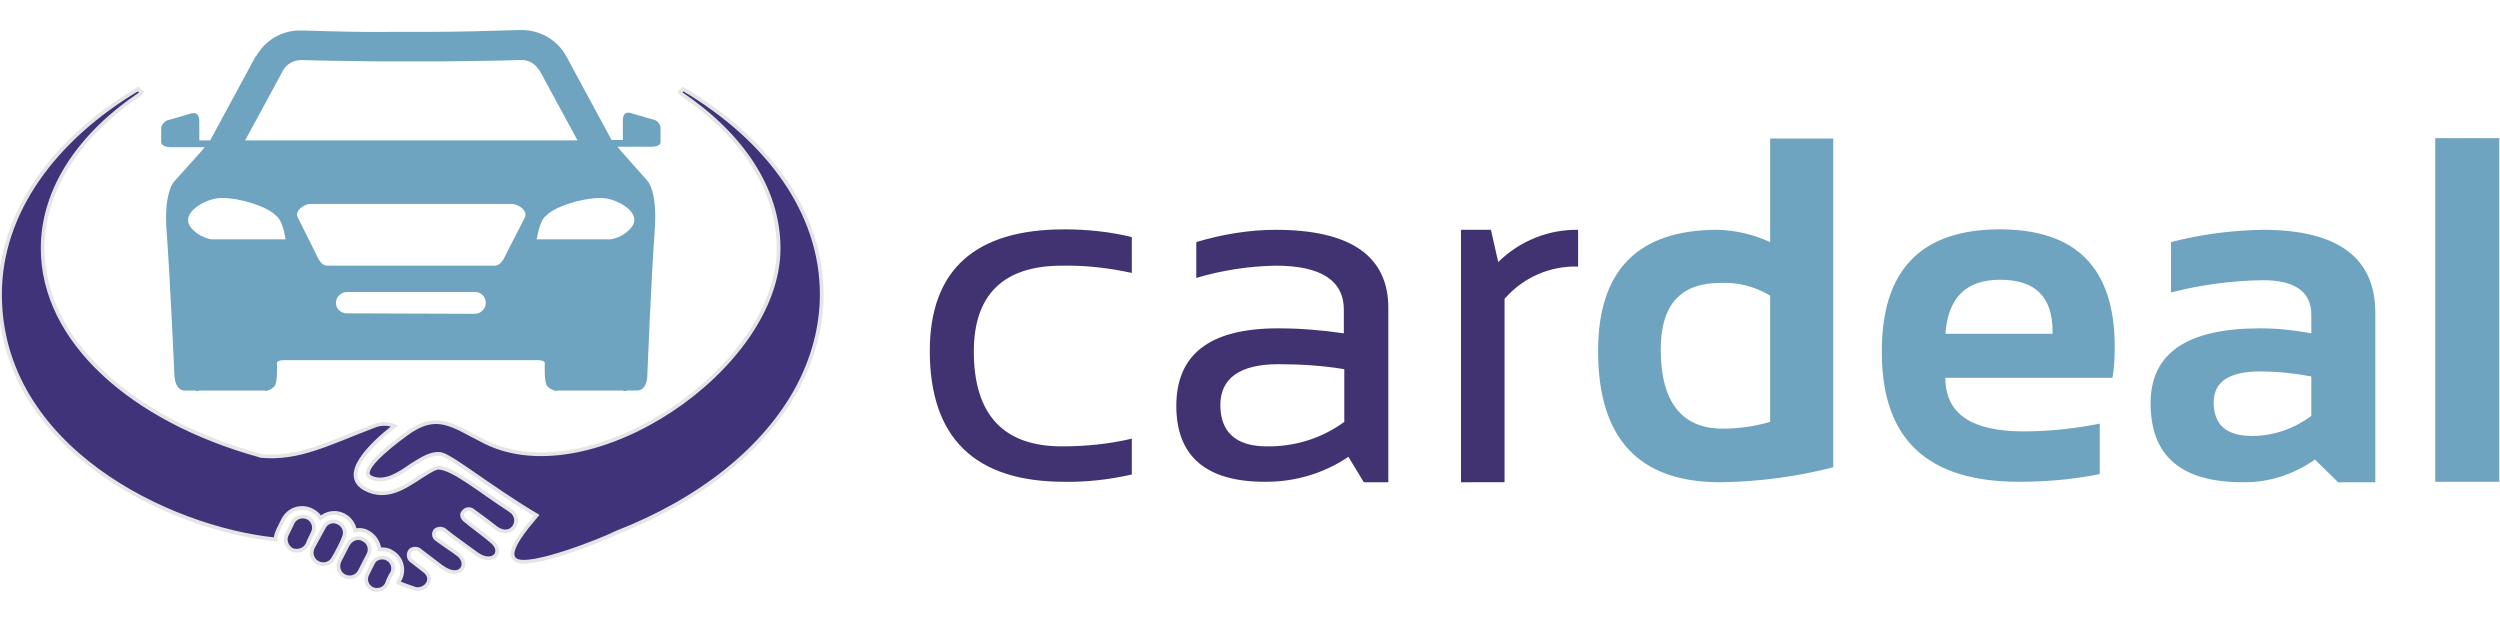 <?xml version="1.0" encoding="utf-8"?>
<!-- Generator: Adobe Illustrator 25.2.1, SVG Export Plug-In . SVG Version: 6.00 Build 0)  -->
<svg version="1.1" id="master-artboard" xmlns="http://www.w3.org/2000/svg" xmlns:xlink="http://www.w3.org/1999/xlink" x="0px"
	 y="0px" viewBox="0 0 500 127" style="enable-background:new 0 0 500 127;" xml:space="preserve">
<style type="text/css">
	.st0{fill-rule:evenodd;clip-rule:evenodd;fill:#6EA4BF;}
	.st1{fill-rule:evenodd;clip-rule:evenodd;fill:#41337A;stroke:#E5E5E5;stroke-width:0.825;stroke-miterlimit:3.3;}
	.st2{fill:#413371;}
	.st3{fill:#6EA4BF;}
	.st4{fill:#0B2E4D;stroke:#AAAAAA;stroke-width:0.825;stroke-miterlimit:3.3;}
</style>
<g transform="matrix(0.908, 0, 0, 0.908, 0, 194.057)">
	<path class="st0" d="M90.1-182.8h37.1l-8.4-15.5h-0.1c-0.8-1.4-2.4-2.3-4-2.2h-0.1c-5.1,0.2-10.9,0.2-16.9,0.3H83.4
		c-6-0.1-11.8-0.1-16.9-0.3h-0.1c-1.6,0-3.2,0.8-4,2.2l0,0L54-182.8H90.1z M66.8-207h-0.5c-4.1-0.1-7.9,2.1-9.9,5.7h-0.1l-10,18.5
		h-2.4v-4c0,0,0.1-2.1-1.2-2c-0.2,0-0.5,0-0.7,0.1c-1.9,0.6-5.2,1.5-5.2,1.5c-0.8,0.4-1.4,1.2-1.3,2.1v2.7c0,0-0.1,0.9,1.8,1.1h7.8
		c0,0.1-6.6,7.4-6.6,7.4s-2.5,2.2-1.8,11.2c0.7,9,1.7,31.2,1.7,31.2s-0.1,3.7,2.2,3.8h2.5l0.1,0.1h0.5l0.1-0.1h14.5
		c0,0.1,0.1,0.1,0.2,0.1c0.8-0.1,1.5-0.5,2-1.1c0.7-0.8,0.5-5.1,0.5-5.1s0-0.6,1.7-0.6h55.6c1.7,0,1.7,0.6,1.7,0.6s-0.2,4.2,0.5,5.1
		c0.5,0.6,1.2,0.9,2,1.1c0.1,0,0.2,0,0.2-0.1h14.5l0.2,0.1h0.5l0.1-0.1h2.4c2.4-0.1,2.2-3.8,2.2-3.8s0.9-22.2,1.6-31.2
		c0.7-9-1.6-11.2-1.6-11.2s-6.6-7.4-6.6-7.5h7.7c2-0.1,1.8-1.1,1.8-1.1v-2.7c0.1-0.9-0.5-1.8-1.3-2.1c0,0-3.3-0.9-5.2-1.5
		c-0.2-0.1-0.4-0.1-0.6-0.1c-1.4-0.1-1.2,2-1.2,2v4h-2.5l-10-18.5l0,0c-2-3.6-5.9-5.8-10-5.7h-0.5c-6.4,0.2-13.2,0.4-20,0.4h-7.4
		C80.1-206.6,73.3-206.8,66.8-207L66.8-207z M76.4-144.7c-1.3,0-2.4-1-2.4-2.3l0,0l0,0c0-1.3,1.1-2.4,2.4-2.4h28.3
		c1.3,0,2.3,1.1,2.3,2.4l0,0c0,1.3-1.1,2.4-2.4,2.4l0,0L76.4-144.7L76.4-144.7z M72.2-155.2c-1.5,0-2.1-1.5-2.8-3l-3.8-7.6
		c-0.8-1.4,1.3-3,2.8-3h44.4c1.5,0.1,3.5,1.5,2.8,3l-3.9,7.6c-0.7,1.4-1.3,3-2.8,3H72.2z M118.2-161c0.4-1.9,0.9-4.4,2.1-5.2
		c1.7-1.9,7.6-3.9,11.9-3.9h0.5c3.2,0.1,9.6,3.5,5.9,7c-1.1,1.1-2.5,1.8-4,2.1L118.2-161z M48.9-170.1h-0.4c-3.2,0.1-9.6,3.5-6,7
		c1.1,1.1,2.5,1.8,4,2.1h16.4c-0.3-1.9-0.9-4.4-2.1-5.2c-1.7-1.9-7.6-3.9-11.8-3.9L48.9-170.1z M90.8-134.2L90.8-134.2"/>
	<path class="st1" d="M89.3-118c-4.2,3.1-10.2,8-7.7,9.4c3,1.5,6.3-0.7,9-2.6c2.4-1.5,4.4-2.8,6.5-2.5c2.6,0.6,10.4,7.1,21.1,13.5
		c-5.7,6.6-6.1,9-4.5,9.9c3.1,1.8,19-4.5,22.1-6.1c18.3-7.1,32.6-18.4,39.9-32c3.4-6.4,5.3-13.3,5.3-20.5c0-18-11.8-34.1-30.5-45.2
		c-0.2,0.2-0.4,0.4-0.7,0.6c0.1,0.1,0.1,0.2,0.2,0.4c13.3,9,21.5,20.9,21.5,34.1c0,26.4-41.3,54.1-64.5,42.7
		C99.7-119.9,96.4-123.3,89.3-118L89.3-118z M57.2-113.4C29-121.2,9.4-138.7,9.4-159c0-13.2,8.3-25.2,21.6-34.1c0-0.1,0-0.3,0.1-0.4
		c-0.3-0.2-0.5-0.4-0.7-0.6C11.8-183,0-166.8,0-148.9c0,33.9,37.2,51.6,60.7,54c0-1.4,1.1-3.1,1.7-4.4c1.2-2.3,4-3.2,6.3-2
		c0.8,0.4,1.4,0.9,1.9,1.7c1.4-1.2,3.3-1.5,5-0.7c1.4,0.7,2.3,1.9,2.6,3.4c1-0.2,2-0.1,2.8,0.4c1.4,0.7,2.4,2.2,2.6,3.8
		c0.9-0.1,1.8,0,2.6,0.5c2.1,1.1,3,3.7,2,5.9c-0.1,0.2-0.6,0.9-0.5,0.9c1.4,0.6,2.5,0.9,3.5,1.3c2.2,0.8,4.7-1.9,2.4-3.8l-3.2-2.5
		c-0.5-0.6-0.5-1.5,0-2.1C91-93,92-93,92.6-92.4l4.6,3.5c4.4,3.2,6.3-0.8,3.7-2.7c-1.6-1.2-3.2-2.2-4.8-3.4
		c-0.6-0.4-0.7-1.3-0.2-1.9c0.6-0.5,1.5-0.5,2.1,0c2.2,1.8,4.6,3.4,7,5.2c3.5,2.5,6.1-0.4,3.4-2.7c-1.2-1.1-4.5-3.5-5.8-4.6
		c-0.7-0.5-1.1-1.3-0.6-1.9c0.5-0.7,1.4-0.9,2.1-0.4c2.2,1.6,3.8,2.8,5.2,3.9c3.5,2.5,6-2,3.1-3.9c-6.9-4.5-12.5-9.2-15.7-9.4
		c-0.8-0.1-2.5,1-4.2,2.1c-3.4,2.2-7.4,5-12,2.6c-5.8-3.1,1.2-9.8,6.4-13.9c-1.4-0.6-3.1-0.6-4.5,0c-10,3.8-16.6,7.4-25,6.6
		L57.2-113.4z M82.1-89.6c-0.4,0.8-0.8,1.6-1.2,2.4C80.3-86,80.8-84.6,82-84c1.2,0.5,2.6,0.1,3.2-1.1c0.3-0.9,0.7-1.7,1.2-2.5
		c0.5-1.2,0-2.5-1.2-3.1C84-91.2,82.6-90.8,82.1-89.6L82.1-89.6z M76.6-93.7l-1.8,3.5c-0.6,1.2-0.2,2.8,1.1,3.4
		c1.3,0.6,2.8,0.1,3.4-1.2l1.8-3.5c0.7-1.2,0.2-2.8-1.1-3.4C78.8-95.6,77.3-95,76.6-93.7z M71.3-97.5c-0.5,0.9-1.9,3.5-2.4,4.4
		c-0.6,1.3-0.1,2.8,1.2,3.4c1.3,0.6,2.8,0.1,3.4-1.2c0.5-0.8,1.9-3.4,2.2-4.4c0.6-1.2,0.1-2.7-1.2-3.3
		C73.4-99.2,71.9-98.8,71.3-97.5L71.3-97.5z M68.9-96.4c0.6-1.2,0.1-2.7-1.1-3.3c-1.3-0.6-2.8-0.1-3.4,1.2c-0.3,0.8-0.8,1.6-1.2,2.5
		c-0.6,1.2-0.1,2.7,1.1,3.4c1.3,0.5,2.8,0,3.4-1.2C68-94.6,68.5-95.5,68.9-96.4L68.9-96.4z"/>
	<path class="st2" d="M249.3-109.2c-4.9,1.1-9.9,1.7-14.9,1.6c-19.7,0-29.6-9.7-29.6-28.8c0-17.8,9.9-26.8,29.6-26.8
		c5,0,10,0.5,14.9,1.7v7.9c-5-1.1-10.2-1.7-15.4-1.6c-12.9,0-19.4,6.4-19.4,18.9c0,13.9,6.5,20.9,19.4,20.9c5.2,0,10.3-0.5,15.4-1.7
		V-109.2z M259.1-124.3c0-11.4,7.4-17.1,22.4-17.1c4.9,0,9.7,0.4,14.5,1.1v-5.2c0-6.4-5-9.7-15-9.7c-5.9,0.1-11.8,1-17.5,2.7v-7.9
		c5.7-1.7,11.6-2.7,17.5-2.7c16.5,0,24.8,5.8,24.8,17.2v38.4h-5.4l-3.4-5.6c-5.3,3.6-11.6,5.5-18.1,5.5
		C265.7-107.5,259.1-113.2,259.1-124.3L259.1-124.3z M281.6-133.5c-8.5,0-12.8,3.1-12.8,9c0,5.9,3.4,9.1,10.2,9.1
		c6.2,0.1,12.2-1.8,17.1-5.4v-11.6C291.3-133.2,286.4-133.5,281.6-133.5z M321.8-107.5v-55.6h6.6l1.6,7.1c4.7-4.6,11-7.2,17.6-7.1
		v8.1c-6.2-0.2-12.1,2.4-16.2,7.1v40.4L321.8-107.5z"/>
	<path class="st3" d="M389.9-148.6c-3.3-2-7.1-3-11-2.8c-8.7,0-13.1,4.8-13.1,14.6c0,11.6,4.6,17.5,13.7,17.5c3.5,0,7-0.5,10.4-1.5
		V-148.6z M403.8-110.8c-8.1,2.1-16.5,3.2-24.9,3.3c-18,0-26.9-9.7-26.9-28.9c0-17.7,8.7-26.7,26.3-26.7c4,0.1,7.9,1,11.6,2.7v-22.8
		h13.9V-110.8z M440.5-163.2c16.9,0,25.3,8.6,25.3,25.9c0,2.3-0.1,4.6-0.5,6.8h-36.8c0,7.9,5.7,11.8,17.2,11.8
		c5.6,0,11.2-0.6,16.8-1.7v11.1c-5.9,1.2-11.8,1.7-17.8,1.7c-20.2,0-30.2-9.4-30.2-28.5C414.4-154.1,423-163.2,440.5-163.2z
		 M428.5-140.2h23.6v-0.5c0-7.7-3.8-11.4-11.6-11.4C433.1-152.1,429.1-148.2,428.5-140.2z M473.7-124.9c0-11,8-16.5,24.1-16.5
		c3.8,0,7.6,0.4,11.3,1.1v-4.1c0-5-3.5-7.6-10.7-7.6c-6.8,0.1-13.6,1-20.2,2.7v-11.1c6.6-1.7,13.4-2.6,20.2-2.7
		c16.5,0,24.8,6.1,24.8,18.3v37.3H515l-5.1-5c-4.7,3.3-10.2,5.1-15.9,5C480.4-107.5,473.7-113.3,473.7-124.9L473.7-124.9z
		 M509.1-130.8c-3.7-0.7-7.5-1.1-11.3-1.1c-6.7,0-10.2,2.2-10.2,6.8c0,5,2.8,7.4,8.5,7.4c4.7,0,9.2-1.6,13-4.4V-130.8z M550.5-183.3
		v75.7h-14.1v-75.7H550.5z"/>
	<path class="st4" d="M85.2-16.8"/>
	<path class="st4" d="M193-26.3"/>
	<path class="st4" d="M156.1-119.7L156.1-119.7"/>
</g>
</svg>
